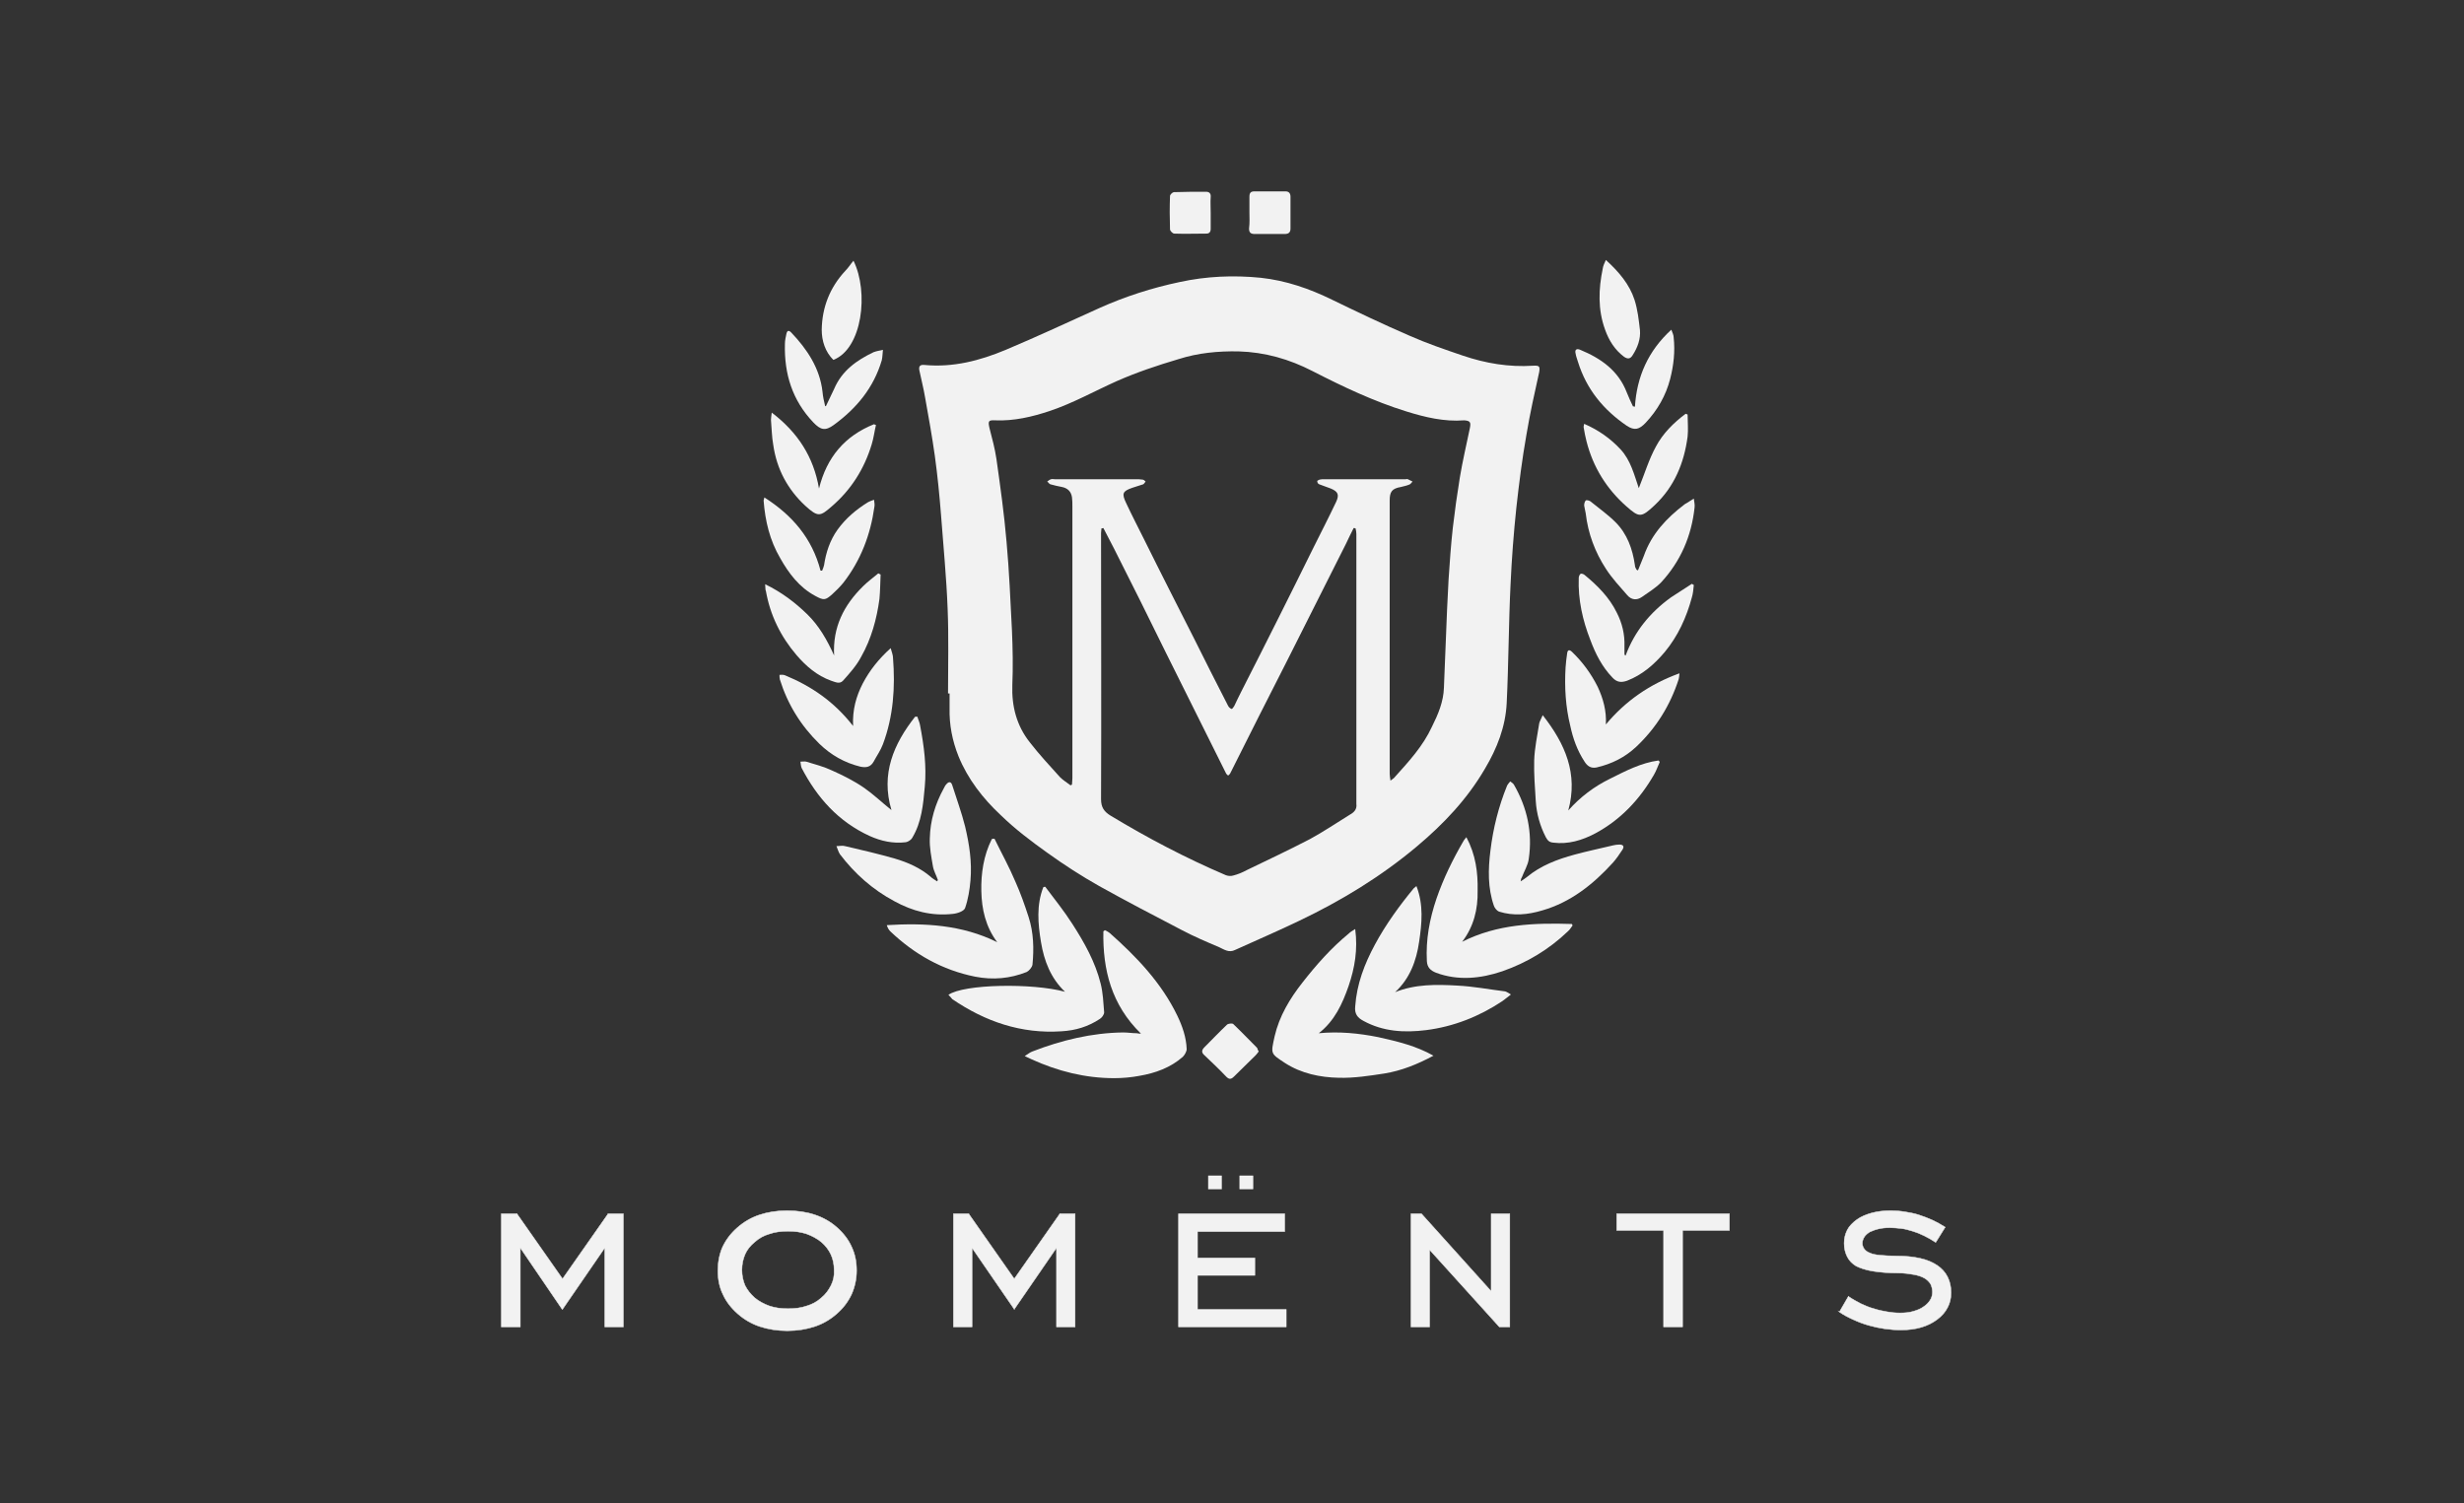 <?xml version="1.0" encoding="utf-8"?>
<!-- Generator: Adobe Illustrator 26.0.0, SVG Export Plug-In . SVG Version: 6.00 Build 0)  -->
<svg version="1.1" id="Layer_1" xmlns="http://www.w3.org/2000/svg" xmlns:xlink="http://www.w3.org/1999/xlink" x="0px" y="0px"
	 viewBox="0 0 636 388" style="enable-background:new 0 0 636 388;" xml:space="preserve">
<rect x="0" y="0" width="636" height="388" fill="#333333" stroke="none"/>
<style type="text/css">
	.st0{fill:#F2F2F2;}
	.st1{fill-rule:evenodd;clip-rule:evenodd;fill:#F2F2F2;stroke:#F2F2F2;stroke-width:0.12;stroke-miterlimit:10;}
</style>
<g id="XMLID_192_">
	<path id="XMLID_832_" class="st0" d="M294.5,266.8c-7.6-7.4-9.9-16.5-9.7-26.4c0.1-0.1,0.3-0.2,0.4-0.3c0.4,0.2,0.8,0.4,1.2,0.7
		c7,6.2,13.4,12.9,17.5,21.4c1.3,2.7,2.3,5.6,2.4,8.6c0,0.6-0.5,1.5-1,2c-3.2,2.8-7.1,4.2-11.2,4.9c-2.1,0.4-4.4,0.6-6.5,0.6
		c-7.5,0-14.6-1.8-21.4-4.9c-0.4-0.2-0.9-0.4-1.7-0.8c0.8-0.5,1.4-1,2-1.2c7.5-2.9,15.3-4.8,23.4-4.9c1.2,0,2.3,0.2,3.5,0.2
		C293.8,266.8,294.1,266.8,294.5,266.8z"/>
	<path id="XMLID_831_" class="st0" d="M370,272.5c-4.1,2.2-8.3,3.9-12.7,4.6c-3.9,0.6-7.8,1.2-11.7,1.1c-4.9-0.1-9.7-1.1-13.9-3.8
		c-3.8-2.5-3.7-2.3-2.7-6.9c1.2-5.2,3.9-9.7,7.2-13.9c3.6-4.6,7.4-8.9,11.9-12.6c0.4-0.4,0.9-0.7,1.7-1.2c0.7,5.3-0.1,10-1.7,14.7
		c-1.6,4.6-3.6,9-7.7,12.2c5.2-0.5,10.3,0,15.3,1C360.7,268.8,365.6,270,370,272.5z"/>
	<path id="XMLID_830_" class="st0" d="M244.8,256.8c3.9-2.8,21.7-3.1,30.1-0.8c-3.7-3.5-5.4-8-6.2-12.8c-0.8-4.8-1.2-9.6,0.6-14.2
		c0.2-0.1,0.4-0.1,0.5-0.1c2.4,3.2,4.9,6.3,7,9.6c3.1,4.8,5.9,9.8,7.3,15.4c0.6,2.4,0.7,4.9,0.9,7.4c0,0.6-0.6,1.4-1.1,1.7
		c-3,2-6.3,3-9.9,3.2c-10.4,0.7-19.7-2.5-28.2-8.3C245.5,257.5,245.2,257.2,244.8,256.8z"/>
	<path id="XMLID_829_" class="st0" d="M360.1,256.1c5.2-2.1,10.7-2,16-1.7c4.2,0.2,8.3,1,12.4,1.5c0.4,0.1,0.8,0.4,1.5,0.8
		c-0.9,0.7-1.5,1.2-2.2,1.7c-6,4-12.6,6.6-19.7,7.5c-5.6,0.7-11.1,0.4-16.2-2.4c-1.5-0.8-2.3-1.8-2.1-3.7c0.4-5.8,2.4-11,5.1-16
		c2.8-5.2,6.3-10,10-14.5c0.1-0.1,0.3-0.2,0.7-0.6c1.9,4.9,1.4,9.7,0.7,14.4C365.6,248,363.9,252.6,360.1,256.1z"/>
	<path id="XMLID_828_" class="st0" d="M256.7,216.5c1.8,3.7,3.8,7.3,5.4,11.1c1.3,2.9,2.4,6,3.4,9.1c1.3,4,1.4,8.2,1,12.3
		c-0.1,0.7-0.9,1.6-1.5,1.9c-4.3,1.7-8.7,2.1-13.3,1.2c-8.5-1.7-15.7-5.8-21.9-11.7c-0.4-0.4-0.7-0.9-0.9-1.6
		c9.8-0.6,19.4-0.1,28.5,4.4c-3-4-4-8.5-4.1-13.2c-0.1-4.6,0.6-9.2,2.7-13.4C256.1,216.5,256.4,216.5,256.7,216.5z"/>
	<path id="XMLID_827_" class="st0" d="M377.4,243.1c9.1-4.6,18.7-4.9,28.3-4.6c0.1,0.1,0.2,0.3,0.2,0.4c-0.4,0.5-0.7,1.1-1.2,1.5
		c-4.9,4.7-10.6,8.1-16.9,10.3c-5.6,1.9-11.4,2.5-17.1,0.4c-1.5-0.6-2.3-1.4-2.4-3c-0.3-5.6,0.7-10.9,2.5-16.2
		c1.8-5.2,4.2-10.1,7-14.9c0.1-0.2,0.3-0.4,0.7-0.9c2.4,4.5,3,9.1,2.9,13.8C381.5,234.7,380.4,239.2,377.4,243.1z"/>
	<path id="XMLID_826_" class="st0" d="M242.1,227.2c-0.4-1.2-1.1-2.4-1.3-3.6c-0.4-2.4-0.9-4.8-0.8-7.2c0.1-4.6,1.4-8.9,3.6-12.9
		c0.2-0.4,0.4-0.8,0.7-1.1c0.6-0.7,1.2-0.7,1.5,0.3c1.1,3.5,2.4,7,3.3,10.6c1.1,4.6,1.8,9.2,1.4,13.9c-0.2,2.4-0.6,4.9-1.4,7.2
		c-0.3,0.8-2,1.4-3.2,1.5c-5.4,0.6-10.4-0.7-15.1-3.3c-5.6-3-10.2-7.1-14-12.1c-0.4-0.6-0.6-1.4-0.9-2.1c0.8,0,1.5-0.2,2.2,0
		c4.3,1,8.6,2,12.8,3.2c3.4,1,6.6,2.4,9.3,4.7c0.5,0.5,1.1,0.8,1.7,1.2C242,227.3,242,227.2,242.1,227.2z"/>
	<path id="XMLID_825_" class="st0" d="M392.5,227.5c0.8-0.5,1.2-0.8,1.6-1.1c3.6-3,7.9-4.6,12.3-5.8c3.3-0.9,6.7-1.6,10-2.4
		c0.5-0.1,1-0.2,1.6-0.2c1,0,1.3,0.5,0.8,1.3c-0.8,1.2-1.6,2.4-2.5,3.4c-5.1,5.6-10.9,10.2-18.2,12.3c-3.7,1.1-7.4,1.5-11.2,0.3
		c-0.5-0.2-1.1-0.9-1.3-1.5c-1.6-4.6-1.5-9.4-0.9-14.2c0.7-5.8,2.1-11.4,4.3-16.8c0.2-0.4,0.5-0.7,0.8-1.1c0.4,0.3,0.8,0.5,1,0.9
		c3.4,5.9,4.8,12.3,3.8,19.1c-0.2,1.6-1.2,3.2-1.8,4.8C392.6,226.8,392.6,226.9,392.5,227.5z"/>
	<path id="XMLID_820_" class="st0" d="M398.2,184.6c5.8,7.4,9.2,15.1,6.6,24.6c3.1-3.5,6.7-6.2,10.8-8.2c4-2,8-4.1,12.5-4.7
		c0.1,0.1,0.2,0.2,0.3,0.4c-0.5,1.1-0.9,2.3-1.5,3.3c-3.7,6.4-8.6,11.6-15.1,15.1c-3.4,1.8-7,2.9-10.9,2.4c-1-0.1-1.4-0.5-1.9-1.4
		c-1.5-2.9-2.4-6.1-2.6-9.4c-0.2-3.4-0.5-6.9-0.4-10.4c0.1-3.2,0.8-6.4,1.3-9.6C397.4,186.2,397.8,185.6,398.2,184.6z"/>
	<path id="XMLID_819_" class="st0" d="M230.1,209.1c-2.8-9.4,0.6-17.1,6.1-24.1c0.2,0,0.4,0,0.6,0c0.2,0.8,0.6,1.5,0.7,2.3
		c1,5.2,1.7,10.5,1.2,15.8c-0.4,4.5-0.8,9.1-3.2,13.1c-0.3,0.6-1.1,1.1-1.7,1.2c-3.3,0.4-6.4-0.3-9.3-1.6
		c-8.1-3.7-13.6-9.9-17.6-17.6c-0.2-0.5-0.2-1.1-0.3-1.6c0.5,0,1.1-0.1,1.5,0c2.3,0.7,4.6,1.3,6.7,2.3c2.9,1.3,5.7,2.7,8.3,4.5
		C225.4,205,227.6,207.1,230.1,209.1z"/>
	<path id="XMLID_812_" class="st0" d="M414.5,187c5.1-6.1,11.3-10.4,19-13.2c-0.1,0.8-0.1,1.2-0.2,1.5c-2.2,6.8-5.8,12.6-11,17.5
		c-2.9,2.7-6.3,4.4-10.2,5.3c-1.5,0.3-2.4-0.4-3.1-1.5c-1.9-2.9-3-6-3.7-9.3c-1.2-4.9-1.5-9.9-1.2-15c0.1-1.2,0.2-2.4,0.4-3.6
		c0.1-1,0.6-1.1,1.3-0.4c2.7,2.6,4.9,5.6,6.6,9C413.8,180.3,414.7,183.5,414.5,187z"/>
	<path id="XMLID_811_" class="st0" d="M229.9,167.3c0.3,1.1,0.6,1.8,0.6,2.5c0.6,7.6,0.1,15.1-2.6,22.3c-0.6,1.6-1.6,3-2.4,4.5
		c-0.8,1.4-1.9,1.6-3.4,1.3c-4.1-1-7.6-3-10.6-5.9c-4.8-4.7-8.2-10.2-10.2-16.6c-0.1-0.4-0.1-0.8-0.1-1.2c0.4,0,0.9-0.1,1.4,0.1
		c6.8,2.8,12.7,6.8,17.6,13.1c-0.2-4.2,0.8-7.7,2.5-11C224.5,173,226.8,170.1,229.9,167.3z"/>
	<path id="XMLID_810_" class="st0" d="M197.5,150.8c4.3,2.1,7.7,4.7,10.8,7.7c3.1,3,5.2,6.7,7,10.7c-0.4-7.3,2.5-13,7.5-17.9
		c1.2-1.2,2.6-2.2,3.9-3.3c0.2,0.1,0.4,0.2,0.6,0.3c-0.1,2.1-0.1,4.2-0.3,6.3c-0.7,5.2-2.1,10.3-4.7,14.9c-1.2,2.3-3,4.3-4.7,6.2
		c-0.9,1-2.1,0.3-3.1,0c-3.6-1.3-6.4-3.7-8.9-6.6c-4.1-4.8-6.8-10.3-7.9-16.5C197.5,152.2,197.6,151.7,197.5,150.8z"/>
	<path id="XMLID_809_" class="st0" d="M419.6,169.2c2.3-6.2,6.3-11.1,11.7-15c1.8-1.2,3.6-2.3,5.4-3.5c0.2,0.1,0.3,0.2,0.5,0.3
		c-0.1,1.1-0.2,2.2-0.5,3.2c-1.4,5.2-3.6,10-7,14.1c-2.7,3.2-5.8,5.9-9.7,7.4c-1.4,0.5-2.6,0.5-3.8-0.8c-2.7-2.8-4.4-6.2-5.7-9.7
		c-2-5.1-3.2-10.4-3-16c0-0.4,0.2-0.9,0.5-1.1c0.2-0.1,0.8,0.1,1,0.3c3.3,2.7,6.4,5.8,8.3,9.7c1.4,2.7,2.1,5.6,2,8.7
		c0,0.7,0,1.3,0,2C419.4,169.2,419.5,169.2,419.6,169.2z"/>
	<path id="XMLID_808_" class="st0" d="M422.8,147.2c0.5-1.2,1-2.5,1.5-3.7c2-5.7,5.9-9.8,10.5-13.3c0.1-0.1,0.3-0.2,0.5-0.3
		c0.6-0.4,1.3-0.8,1.9-1.2c0.1,0.8,0.3,1.6,0.2,2.3c-0.8,7.4-3.6,13.9-8.7,19.4c-1.4,1.4-3.2,2.5-4.9,3.7c-1.3,0.9-2.7,0.8-3.8-0.5
		c-1.9-2.2-3.9-4.3-5.5-6.8c-2.8-4.3-4.6-9.1-5.2-14.3c-0.1-0.7-0.3-1.3-0.4-2c0-0.4,0.1-1,0.4-1.3c0.2-0.2,0.9,0,1.2,0.2
		c2.2,1.8,4.5,3.4,6.5,5.4c3,3,4.4,6.9,5,11.1c0,0.4,0.2,0.8,0.4,1.1C422.5,147.2,422.7,147.2,422.8,147.2z"/>
	<path id="XMLID_807_" class="st0" d="M197.3,128.4c7.2,4.6,12.3,10.5,14.5,18.9c0.1,0,0.3,0,0.4,0c0.2-0.5,0.4-0.9,0.5-1.4
		c0.5-3.3,1.5-6.4,3.5-9.2c2.1-2.9,4.8-5.2,7.9-7.1c0.4-0.2,0.9-0.4,1.5-0.6c0.1,0.7,0.2,1.3,0.1,1.8c-1,7.2-3.5,13.8-8,19.6
		c-0.9,1.1-1.9,2.1-2.9,3c-1.8,1.6-2.2,1.6-4.4,0.4c-4.1-2.2-6.8-5.8-9-9.7c-2.7-4.6-3.9-9.6-4.3-14.9
		C197.1,129.1,197.2,128.9,197.3,128.4z"/>
	<path id="XMLID_806_" class="st0" d="M226.1,109.7c-0.4,1.7-0.6,3.4-1.1,5c-1.9,6.3-5.3,11.7-10.3,16c-3,2.6-3.5,2.9-6.9-0.2
		c-4.5-4.2-7.3-9.4-8.2-15.6c-0.4-2.2-0.4-4.3-0.6-6.5c0-0.5,0.1-1,0.2-1.9c6.7,5.1,10.8,11.4,12.2,19.6c2-8.1,6.7-13.6,14.2-16.6
		C225.8,109.6,226,109.7,226.1,109.7z"/>
	<path id="XMLID_805_" class="st0" d="M408.9,109.4c3.7,1.6,6.8,3.8,9.4,6.6c2.6,2.8,3.5,6.5,4.7,10c1.5-3.7,2.6-7.4,4.4-10.7
		c1.8-3.4,4.6-6.2,7.7-8.5c0.2,0.1,0.3,0.1,0.5,0.2c0,1.9,0.2,3.8,0,5.7c-0.9,6.8-3.4,12.9-8.5,17.7c-3.5,3.3-4,3.2-7.3,0.3
		c-5.1-4.5-8.6-10.1-10.3-16.8c-0.3-1.1-0.5-2.3-0.7-3.4C408.7,110.2,408.8,109.9,408.9,109.4z"/>
	<path id="XMLID_804_" class="st0" d="M422,105c0.5-7.8,3.4-14.4,9.4-19.9c0.3,0.8,0.6,1.4,0.6,2c0.4,3.6,0,7.2-0.9,10.7
		c-1.1,4.3-3.3,8.1-6.3,11.3c-1.7,1.8-2.9,2.1-4.9,0.8c-6-4.1-10.4-9.4-12.6-16.5c-0.2-0.7-0.5-1.4-0.6-2.1c-0.3-1.1,0.3-1.4,1.2-1
		c5.3,2.2,9.8,5.3,12,11c0.5,1.2,1,2.4,1.6,3.6C421.7,104.9,421.8,104.9,422,105z"/>
	<path id="XMLID_803_" class="st0" d="M213.2,104.8c0.7-1.5,1.4-2.9,2.1-4.4c2-4.7,5.8-7.4,10.2-9.5c0.8-0.3,1.6-0.4,2.4-0.6
		c-0.1,0.9-0.1,1.8-0.3,2.7c-2.1,7.1-6.5,12.4-12.4,16.7c-2.2,1.6-3.4,1.3-5.3-0.7c-5.4-5.7-7.5-12.5-7.3-20.2
		c0-0.9,0.2-1.8,0.4-2.7c0.2-0.8,0.6-0.9,1.2-0.3c4.1,4.3,7.4,9.2,8.1,15.3c0.1,1.3,0.4,2.5,0.7,3.8
		C212.9,104.9,213.1,104.8,213.2,104.8z"/>
	<path id="XMLID_802_" class="st0" d="M414.5,67.1c3.4,3.1,6.1,6.3,7.4,10.3c0.8,2.5,1.1,5.2,1.4,7.8c0.2,2.3-0.6,4.5-1.9,6.5
		c-0.6,1-1.3,1-2.2,0.4c-2.4-1.8-3.9-4.2-4.9-7c-1.9-5.2-1.7-10.5-0.6-15.8C413.8,68.6,414.1,68,414.5,67.1z"/>
	<path id="XMLID_801_" class="st0" d="M220.3,67.3c4,8.1,2.3,22.7-5.2,25.6c-2.1-2.1-3-4.9-3-7.8c0.1-5.8,2.1-10.9,6.1-15.2
		C219,69.1,219.6,68.1,220.3,67.3z"/>
	<path id="XMLID_800_" class="st0" d="M324.9,271.4c-0.3,0.4-0.5,0.7-0.8,1c-1.9,1.9-3.8,3.7-5.6,5.5c-0.8,0.8-1.3,0.7-2,0
		c-1.8-1.9-3.7-3.7-5.6-5.5c-0.8-0.7-0.8-1.3,0-2.1c1.9-1.9,3.8-3.9,5.8-5.8c0.3-0.3,1.3-0.4,1.6-0.2c2.1,2,4.1,4.1,6.2,6.2
		C324.6,270.7,324.6,271,324.9,271.4z"/>
	<path id="XMLID_704_" class="st0" d="M322.5,54.8c0-1.3,0-2.6,0-4c0-1,0.3-1.4,1.3-1.4c2.7,0,5.4,0,8,0c0.9,0,1.3,0.5,1.3,1.4
		c0,2.7,0,5.5,0,8.2c0,1-0.5,1.4-1.5,1.4c-2.6,0-5.2,0-7.7,0c-1,0-1.5-0.3-1.5-1.4C322.6,57.5,322.5,56.1,322.5,54.8
		C322.5,54.8,322.5,54.8,322.5,54.8z"/>
	<path id="XMLID_703_" class="st0" d="M312.5,54.9c0,1.4,0,2.8,0,4.2c0,0.8-0.4,1.2-1.1,1.2c-2.8,0-5.5,0.1-8.3,0
		c-0.4,0-1.1-0.7-1.1-1.1c-0.1-2.9-0.1-5.8,0-8.6c0-0.4,0.7-1,1-1c2.8-0.1,5.5-0.1,8.3-0.1c0.9,0,1.3,0.5,1.2,1.4
		C312.4,52.2,312.5,53.5,312.5,54.9z"/>
	<path id="XMLID_690_" class="st0" d="M395.7,94.4c-6.2,0.4-12.2-0.6-18.1-2.6c-4.7-1.6-9.4-3.2-13.9-5.2c-6.7-2.9-13.2-6-19.8-9.2
		c-5.9-2.9-12-5-18.5-5.7c-7-0.7-14-0.4-20.9,1.1c-7.1,1.5-14,3.7-20.7,6.7c-8,3.6-16.1,7.4-24.2,10.8c-6.7,2.8-13.6,4.6-21,3.9
		c-1.1-0.1-1.5,0.3-1.3,1.4c0.5,2.4,1.1,4.7,1.5,7.1c0.9,5,1.8,10,2.5,15c0.7,5.1,1.2,10.2,1.6,15.3c0.6,8.1,1.4,16.1,1.7,24.2
		c0.3,7.3,0.1,14.5,0.1,21.8h0.4c0,1.3,0,2.5,0,3.8c-0.1,4.3,0.7,8.4,2.3,12.4c2.4,5.9,6.3,10.9,10.9,15.2c3.7,3.6,7.8,6.7,12,9.7
		c4.3,3.1,8.8,6,13.4,8.6c7,3.9,14.1,7.6,21.2,11.3c3.2,1.7,6.5,3.1,9.8,4.5c1.3,0.6,2.5,1.5,4.1,0.7c5.5-2.5,11.1-4.9,16.5-7.5
		c10.9-5.2,21.1-11.4,30.4-19.2c6.9-5.8,13-12.2,17.6-20.1c3.1-5.2,5.3-10.8,5.6-16.9c0.5-10.2,0.5-20.5,1-30.7
		c0.3-6.6,0.8-13.2,1.5-19.8c0.7-6.3,1.5-12.6,2.6-18.8c0.9-5.4,2.1-10.8,3.3-16.2C397.5,94.6,397.4,94.3,395.7,94.4z M348.4,210.3
		c-3.4,2.1-6.8,4.4-10.3,6.3c-5.4,2.8-10.9,5.4-16.3,8c-1.1,0.6-2.3,1.1-3.5,1.4c-0.6,0.2-1.4,0.1-1.9-0.1
		c-10.3-4.4-20.2-9.6-29.8-15.4c-1.6-1-2.4-2.1-2.4-4.2c0.1-22.9,0-45.8,0-68.7c0-0.4,0.1-0.8,0.1-1.2c0.2,0,0.4-0.1,0.5-0.1
		c0.9,1.8,1.9,3.6,2.8,5.4c4.5,8.9,9,17.9,13.4,26.9c5.1,10.3,10.3,20.6,15.4,30.9c0.1,0.3,0.4,0.5,0.6,0.7c0.2-0.2,0.5-0.4,0.6-0.7
		c4.9-9.8,9.8-19.5,14.8-29.3c5-9.9,10-19.9,15-29.8c0.7-1.4,1.3-2.8,2-4.1c0.1,0,0.3,0,0.5,0.1c0.1,0.5,0.2,0.9,0.2,1.4
		c0,23.2,0,46.5,0,69.7C350.3,208.9,349.5,209.7,348.4,210.3z M379.4,110.5c-0.9,4.3-1.9,8.6-2.6,12.8c-0.7,4.3-1.3,8.6-1.8,12.9
		c-0.5,4.5-0.8,8.9-1.1,13.4c-0.3,5.2-0.5,10.3-0.7,15.5c-0.2,4.1-0.3,8.3-0.5,12.4c-0.1,3.6-1.5,6.9-3.1,10.1c-2.3,5-6,9-9.6,13
		c-0.2,0.3-0.6,0.5-1.1,0.9c-0.1-0.8-0.2-1.3-0.2-1.8c0-23.5,0-47,0-70.5c0-2.3,0.6-3.1,2.9-3.5c0.7-0.2,1.4-0.3,2.1-0.6
		c0.4-0.1,0.6-0.5,0.9-0.8c-0.4-0.2-0.8-0.4-1.2-0.6c-0.2-0.1-0.4,0-0.6,0c-7,0-14,0-21,0c-0.4,0-0.8,0-1.2,0.1
		c-0.2,0.1-0.7,0.3-0.6,0.4c0,0.3,0.2,0.7,0.5,0.8c1,0.4,2,0.7,3,1.1c1.9,0.8,2.2,1.6,1.4,3.4c-1.9,4-3.9,7.9-5.9,11.9
		c-3,6.1-6,12.1-9,18.1c-3.2,6.4-6.4,12.7-9.6,19c-0.6,1.2-1.2,2.4-1.8,3.7c-0.2,0.3-0.5,0.8-0.7,0.8c-0.3-0.1-0.7-0.4-0.9-0.8
		c-3-5.8-5.9-11.6-8.8-17.4c-4.3-8.5-8.6-16.9-12.8-25.4c-1.6-3.2-3.2-6.3-4.7-9.5c-1.2-2.5-1-3.1,1.6-4c0.9-0.3,1.9-0.6,2.8-0.9
		c0.2-0.1,0.4-0.5,0.6-0.7c-0.2-0.2-0.5-0.5-0.8-0.5c-0.6-0.1-1.2-0.1-1.8-0.1c-6.9,0-13.8,0-20.8,0c-0.3,0-0.7-0.1-1,0
		c-0.4,0.1-0.7,0.4-1,0.6c0.3,0.2,0.5,0.6,0.8,0.7c1,0.3,2,0.5,3,0.7c1.5,0.3,2.4,1.2,2.6,2.7c0.1,0.8,0.1,1.6,0.1,2.3
		c0,23.4,0,46.8,0,70.2c0,0.5-0.1,1.1-0.1,1.6c-0.1,0.1-0.3,0.2-0.4,0.2c-0.9-0.7-1.9-1.3-2.7-2.1c-2.7-3-5.4-5.9-7.8-9
		c-3.4-4.3-4.7-9.3-4.5-14.8c0.2-4.7,0.1-9.4-0.1-14.1c-0.4-7.6-0.7-15.3-1.4-22.9c-0.6-7.1-1.6-14.2-2.6-21.3
		c-0.4-2.7-1.1-5.3-1.8-8c-0.4-1.8-0.3-2.1,1.5-2c4.8,0.2,9.5-0.9,14-2.4c6-2,11.5-5.1,17.3-7.7c5.2-2.3,10.6-4.1,16-5.7
		c5-1.6,10.2-2.1,15.5-2c6.8,0.2,13.1,2,19.1,5.1c7.8,4,15.8,7.8,24.2,10.4c4.8,1.5,9.8,2.7,14.9,2.3
		C379.5,108.6,379.7,109,379.4,110.5z"/>
</g>
<g>
	<polygon id="XMLID_191_" class="st1" points="129.4,342.4 129.4,313.5 129.4,313.3 129.6,313.3 133.4,313.3 133.5,313.3 
		133.5,313.4 145.2,330.1 156.9,313.4 156.9,313.3 157,313.3 160.7,313.3 160.9,313.3 160.9,313.5 160.9,342.4 160.9,342.5 
		160.7,342.5 156.2,342.5 156.1,342.5 156.1,342.4 156.1,322.1 145.3,337.8 145.2,338 145,337.8 134.3,322.1 134.3,342.4 
		134.3,342.5 134.1,342.5 129.6,342.5 129.4,342.5 	"/>
	<polygon id="XMLID_184_" class="st1" points="246.1,342.4 246.1,313.5 246.1,313.3 246.2,313.3 250,313.3 250.1,313.3 250.1,313.4 
		261.8,330.1 273.5,313.4 273.5,313.3 273.6,313.3 277.4,313.3 277.5,313.3 277.5,313.5 277.5,342.4 277.5,342.5 277.4,342.5 
		272.9,342.5 272.7,342.5 272.7,342.4 272.7,322.1 261.9,337.8 261.8,338 261.7,337.8 250.9,322.1 250.9,342.4 250.9,342.5 
		250.8,342.5 246.2,342.5 246.1,342.5 	"/>
	<polygon id="XMLID_110_" class="st1" points="304.2,342.4 304.2,313.5 304.2,313.3 304.4,313.3 331.4,313.3 331.6,313.3 
		331.6,313.5 331.6,317.7 331.6,317.9 331.4,317.9 309.1,317.9 309.1,324.7 323.7,324.7 323.9,324.7 323.9,324.9 323.9,329 
		323.9,329.2 323.7,329.2 309.1,329.2 309.1,338 331.8,338 332,338 332,338.2 332,342.4 332,342.5 331.8,342.5 304.4,342.5 
		304.2,342.5 	"/>
	<polygon id="XMLID_100_" class="st1" points="364.2,342.4 364.2,313.5 364.2,313.3 364.4,313.3 366.8,313.3 366.9,313.3 
		366.9,313.3 384.9,333.3 384.9,313.5 384.9,313.3 385.1,313.3 389.5,313.3 389.7,313.3 389.7,313.5 389.7,342.4 389.7,342.5 
		389.5,342.5 387.1,342.5 387.1,342.5 387,342.5 369,322.6 369,342.4 369,342.5 368.8,342.5 364.4,342.5 364.2,342.5 	"/>
	<polygon id="XMLID_88_" class="st1" points="429.4,342.4 429.4,317.6 417.4,317.6 417.3,317.6 417.3,317.5 417.3,313.5 
		417.3,313.3 417.4,313.3 446.3,313.3 446.4,313.3 446.4,313.5 446.4,317.5 446.4,317.6 446.3,317.6 434.3,317.6 434.3,342.4 
		434.3,342.5 434.1,342.5 429.6,342.5 429.4,342.5 	"/>
	<path id="XMLID_87_" class="st1" d="M474.8,338.6l2.2-3.8l0.1-0.2l0.1,0.1c1,0.7,2,1.2,3.1,1.8l0,0c1.1,0.5,2.2,1,3.4,1.3l0,0
		c1.2,0.4,2.3,0.6,3.4,0.8c1.1,0.2,2.2,0.3,3.3,0.3c1.3,0,2.4-0.1,3.4-0.4s1.9-0.6,2.7-1.2c0.8-0.5,1.3-1.1,1.7-1.7
		c0.4-0.6,0.6-1.4,0.6-2.1s-0.2-1.5-0.5-2.1c-0.4-0.6-0.9-1.1-1.6-1.5c-0.7-0.4-1.6-0.7-2.7-0.9c-1.1-0.2-2.5-0.4-4-0.4
		c-2.6,0-4.9-0.2-6.7-0.5c-1.8-0.3-3.2-0.8-4.2-1.3l0,0c-1-0.6-1.8-1.4-2.3-2.4c-0.5-1-0.8-2.1-0.8-3.5c0-1.3,0.3-2.4,0.8-3.4
		c0.5-1,1.4-1.9,2.5-2.7c1.1-0.8,2.4-1.3,3.8-1.7c1.5-0.4,3.1-0.6,4.9-0.6c1.2,0,2.5,0.1,3.7,0.3c1.2,0.2,2.4,0.4,3.6,0.8l0,0
		c1.2,0.4,2.3,0.8,3.4,1.3c1.1,0.5,2.2,1.1,3.3,1.8l0.1,0.1l-0.1,0.1l-2.3,3.7l-0.1,0.1l-0.1-0.1c-0.9-0.6-1.8-1.1-2.8-1.6
		s-2-0.9-3-1.2l0,0c-1-0.3-2-0.6-3-0.7s-1.9-0.2-2.9-0.2c-1.1,0-2.1,0.1-2.9,0.3c-0.9,0.2-1.6,0.5-2.3,0.8l0,0
		c-0.6,0.4-1.1,0.8-1.4,1.3c-0.3,0.5-0.5,1-0.5,1.6c0,0.6,0.2,1.1,0.5,1.5c0.3,0.4,0.8,0.8,1.4,1c0.6,0.3,1.5,0.5,2.7,0.6
		c1.1,0.1,2.6,0.2,4.2,0.2c2.3,0,4.3,0.2,6.1,0.6c1.8,0.4,3.2,1,4.4,1.8s2.1,1.8,2.7,3c0.6,1.2,0.9,2.5,0.9,4.1
		c0,1.4-0.3,2.7-0.9,3.8c-0.6,1.2-1.5,2.2-2.7,3.1l0,0c-2.4,1.8-5.5,2.7-9.3,2.7c-1.4,0-2.8-0.1-4.2-0.3c-1.4-0.2-2.8-0.5-4.2-0.9
		l0,0c-1.4-0.4-2.7-0.9-4-1.5c-1.3-0.6-2.5-1.2-3.6-2l-0.1-0.1L474.8,338.6z"/>
	<g id="XMLID_29_">
		<rect id="XMLID_56_" x="311.9" y="303.5" class="st1" width="3.4" height="3.4"/>
		<rect id="XMLID_30_" x="320" y="303.5" class="st1" width="3.4" height="3.4"/>
	</g>
	<path class="st1" d="M219.8,321.8c-0.8-1.8-2.1-3.5-3.8-5c-3.3-2.9-7.6-4.3-12.9-4.3c-2.6,0-5,0.4-7.1,1.1c-2.1,0.7-4,1.8-5.7,3.3
		c-1.7,1.5-2.9,3.1-3.8,5c-0.8,1.8-1.2,3.9-1.2,6.1c0,2.2,0.4,4.3,1.3,6.1c0.8,1.8,2.1,3.5,3.8,5c1.7,1.5,3.6,2.6,5.7,3.3
		c2.1,0.7,4.5,1.1,7.1,1.1c2.6,0,5-0.4,7.1-1.1c2.1-0.7,4-1.8,5.7-3.3c1.7-1.5,2.9-3.1,3.8-5c0.8-1.8,1.3-3.9,1.3-6.1
		C221.1,325.7,220.7,323.7,219.8,321.8z M214.5,331.8c-0.6,1.2-1.4,2.3-2.5,3.2c-1.1,1-2.4,1.7-3.8,2.1c-1.4,0.5-3,0.7-4.8,0.7
		c-1.8,0-3.3-0.2-4.8-0.7c-1.4-0.5-2.7-1.2-3.8-2.1c-1.1-1-1.9-2-2.5-3.2c-0.5-1.2-0.8-2.5-0.8-4c0-1.5,0.3-2.8,0.8-4
		c0.5-1.2,1.4-2.3,2.5-3.2c1.1-1,2.4-1.7,3.8-2.1c1.4-0.5,3-0.7,4.8-0.7s3.3,0.2,4.8,0.7c1.4,0.5,2.7,1.2,3.8,2.1
		c2.2,1.9,3.3,4.3,3.3,7.2C215.4,329.3,215.1,330.6,214.5,331.8z"/>
</g>
</svg>